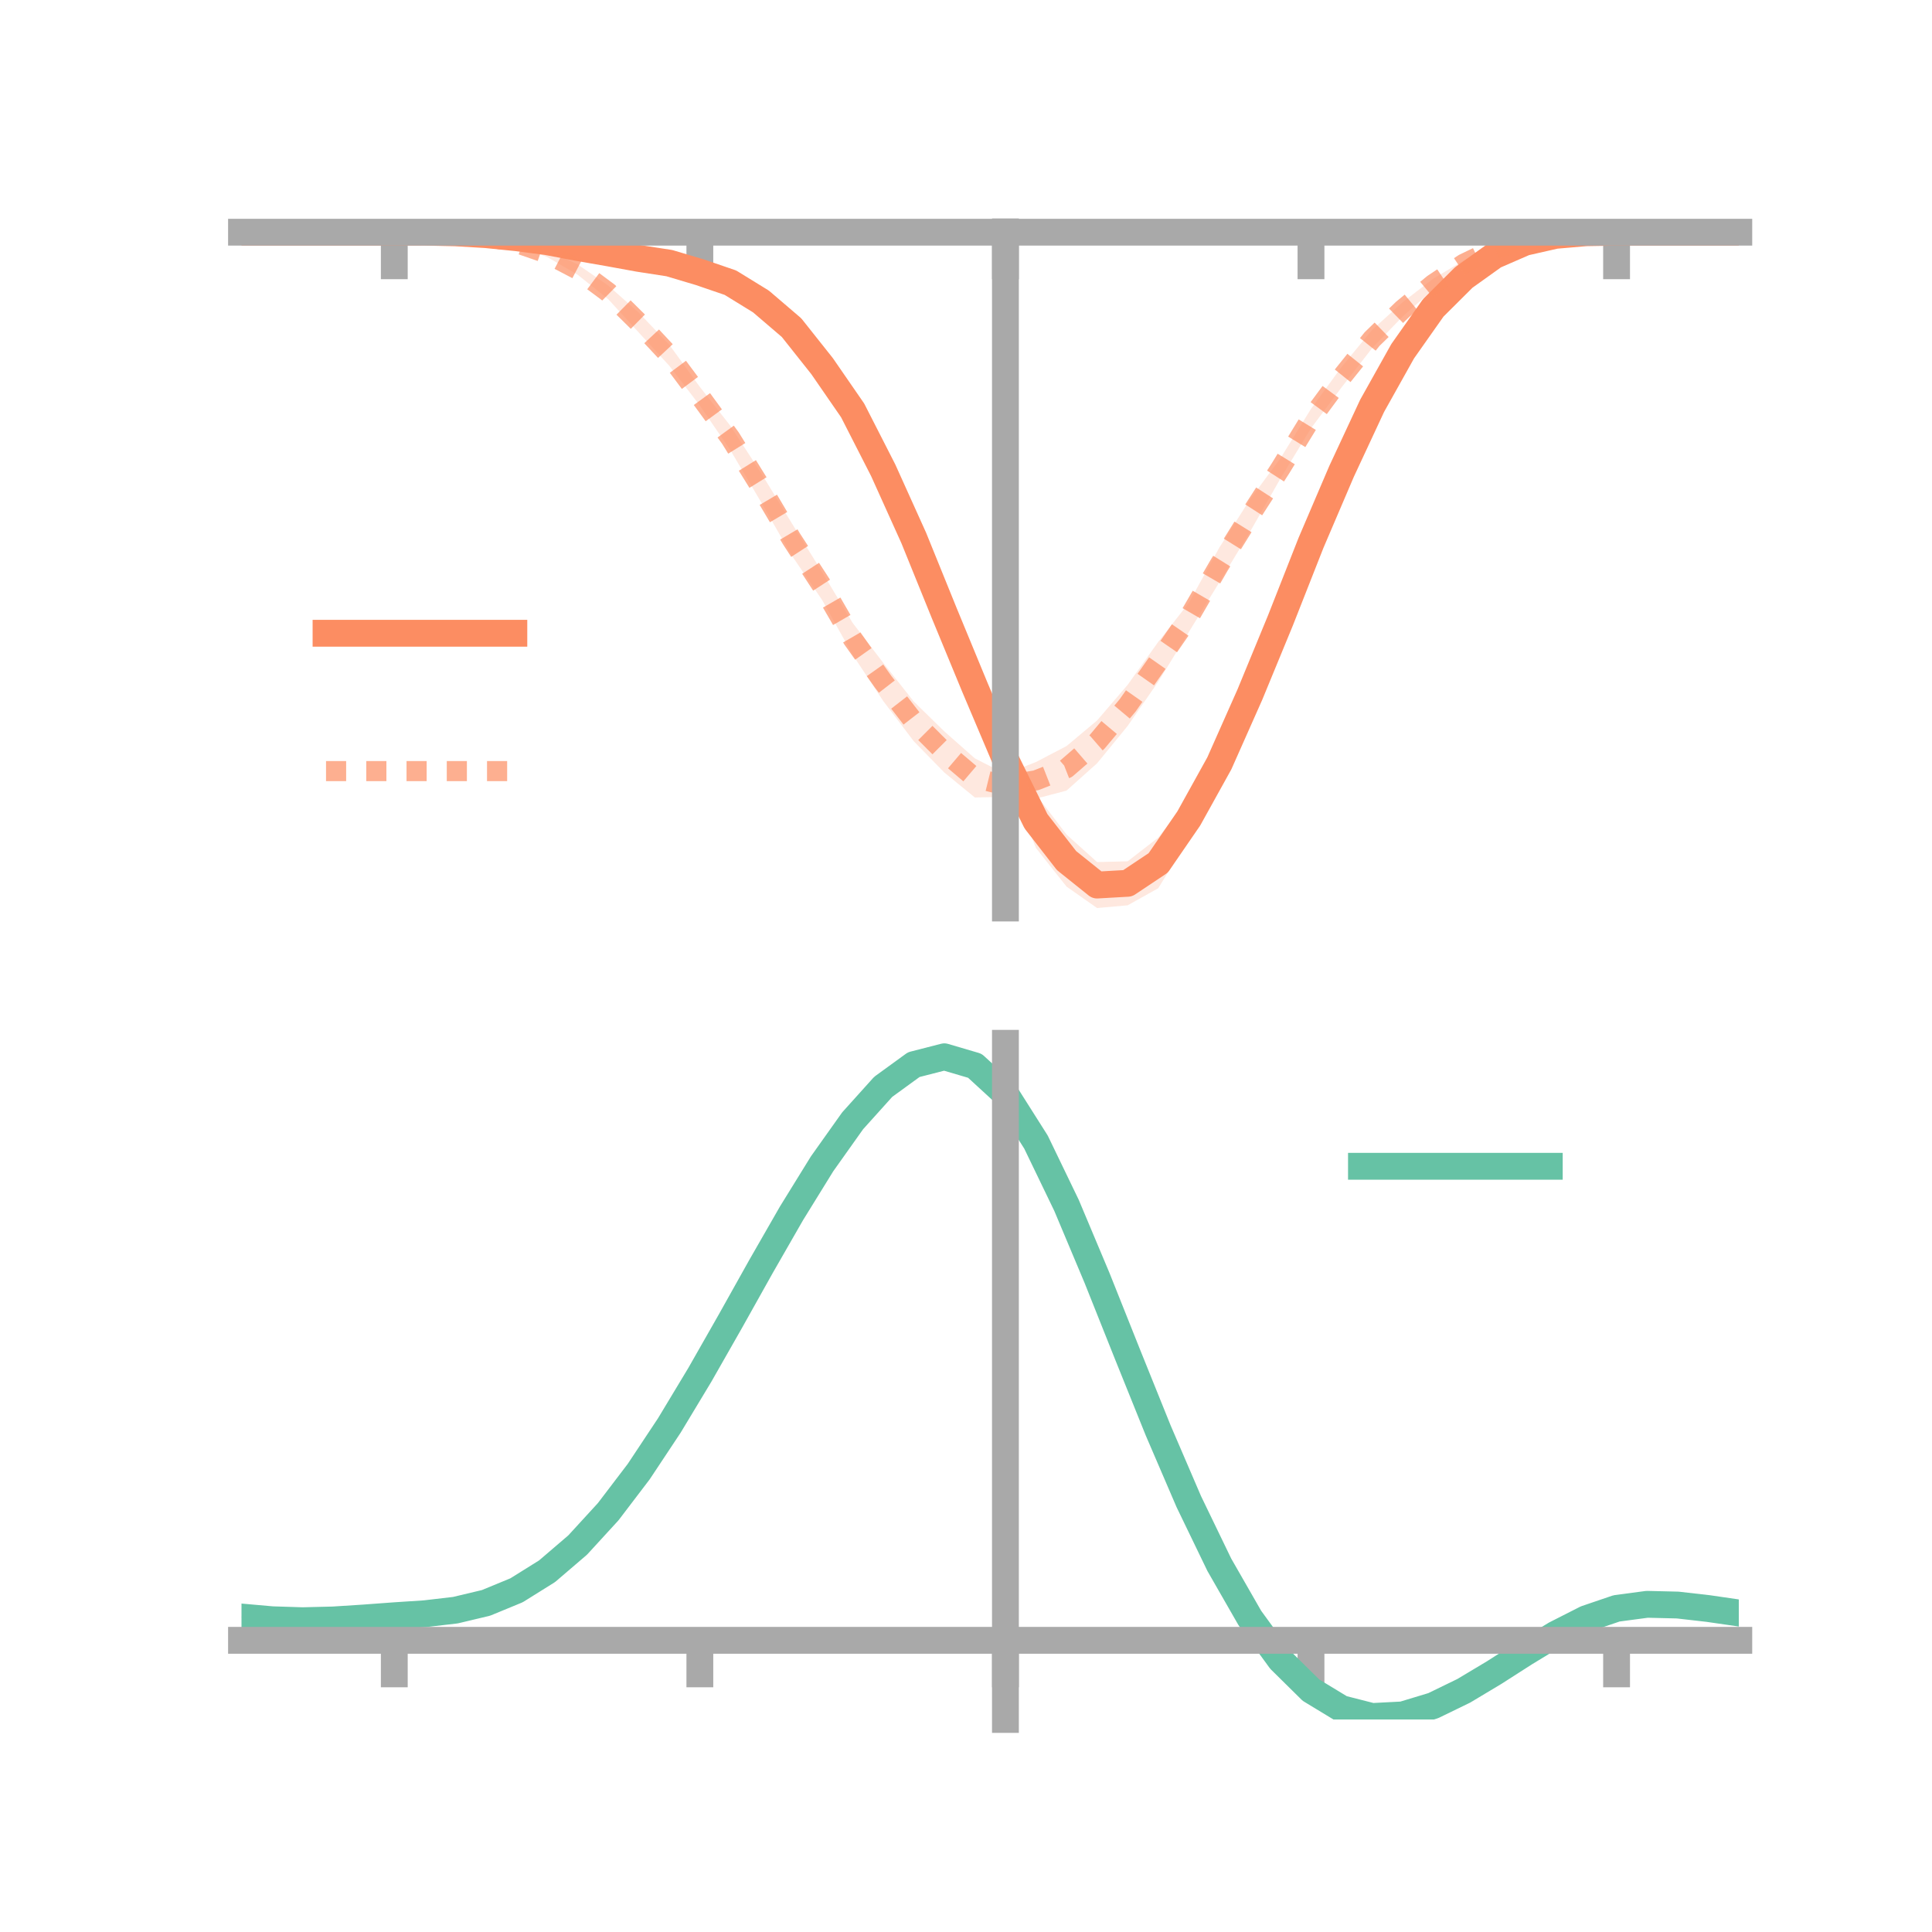 <?xml version="1.0" encoding="utf-8" standalone="no"?>
<!DOCTYPE svg PUBLIC "-//W3C//DTD SVG 1.1//EN"
  "http://www.w3.org/Graphics/SVG/1.1/DTD/svg11.dtd">
<!-- Created with matplotlib (https://matplotlib.org/) -->
<svg height="144pt" version="1.1" viewBox="0 0 144 144" width="144pt" xmlns="http://www.w3.org/2000/svg" xmlns:xlink="http://www.w3.org/1999/xlink">
 <defs>
  <style type="text/css">*{stroke-linecap:butt;stroke-linejoin:round;}</style>
 </defs>
 <g id="figure_1">
  <g id="patch_1">
   <path d="M 0 144 
L 144 144 
L 144 0 
L 0 0 
z
" style="fill:none;"/>
  </g>
  <g id="axes_1">
   <g id="patch_2">
    <path d="M 18 67.68 
L 129.6 67.68 
L 129.6 17.28 
L 18 17.28 
z
" style="fill:none;"/>
   </g>
   <g id="PolyCollection_1">
    <path clip-path="url(#p464adfde59)" d="M 18 17.307 
L 18 17.307 
L 20.278 17.307 
L 22.555 17.307 
L 24.833 17.307 
L 27.11 17.307 
L 29.388 17.307 
L 31.665 17.28 
L 33.943 17.283 
L 36.22 17.337 
L 38.498 17.517 
L 40.776 17.686 
L 43.053 18.111 
L 45.331 18.361 
L 47.608 18.668 
L 49.886 18.971 
L 52.163 19.476 
L 54.441 20.025 
L 56.718 21.524 
L 58.996 23.342 
L 61.273 26.193 
L 63.551 29.247 
L 65.829 33.775 
L 68.106 38.541 
L 70.384 43.727 
L 72.661 49.349 
L 74.939 55.654 
L 77.216 59.218 
L 79.494 62.204 
L 81.771 64.253 
L 84.049 64.197 
L 86.327 62.429 
L 88.604 59.5 
L 90.882 55.639 
L 93.159 50.758 
L 95.437 45.054 
L 97.714 39.586 
L 99.992 34.457 
L 102.269 29.533 
L 104.547 25.557 
L 106.824 22.53 
L 109.102 20.327 
L 111.38 18.832 
L 113.657 17.924 
L 115.935 17.459 
L 118.212 17.322 
L 120.49 17.307 
L 122.767 17.307 
L 125.045 17.307 
L 127.322 17.307 
L 129.6 17.307 
L 129.6 17.307 
L 129.6 17.307 
L 127.322 17.307 
L 125.045 17.307 
L 122.767 17.307 
L 120.49 17.307 
L 118.212 17.373 
L 115.935 17.627 
L 113.657 18.196 
L 111.38 19.269 
L 109.102 21.033 
L 106.824 23.367 
L 104.547 26.8 
L 102.269 30.968 
L 99.992 35.813 
L 97.714 41.338 
L 95.437 47.432 
L 93.159 52.78 
L 90.882 58.153 
L 88.604 62.509 
L 86.327 66.205 
L 84.049 67.477 
L 81.771 67.68 
L 79.494 66.082 
L 77.216 63.208 
L 74.939 57.553 
L 72.661 53.105 
L 70.384 47.701 
L 68.106 41.652 
L 65.829 36.328 
L 63.551 31.932 
L 61.273 28.385 
L 58.996 25.497 
L 56.718 23.418 
L 54.441 22.115 
L 52.163 21.104 
L 49.886 20.253 
L 47.608 19.851 
L 45.331 19.329 
L 43.053 18.784 
L 40.776 18.342 
L 38.498 17.922 
L 36.22 17.639 
L 33.943 17.422 
L 31.665 17.327 
L 29.388 17.307 
L 27.11 17.307 
L 24.833 17.307 
L 22.555 17.307 
L 20.278 17.307 
L 18 17.307 
z
" style="fill:#fc8d62;fill-opacity:0.2;"/>
   </g>
   <g id="PolyCollection_2">
    <path clip-path="url(#p464adfde59)" d="M 18 17.307 
L 18 17.307 
L 20.278 17.307 
L 22.555 17.307 
L 24.833 17.307 
L 27.11 17.307 
L 29.388 17.307 
L 31.665 17.285 
L 33.943 17.278 
L 36.22 17.449 
L 38.498 17.924 
L 40.776 18.649 
L 43.053 19.706 
L 45.331 21.28 
L 47.608 23.299 
L 49.886 25.693 
L 52.163 28.838 
L 54.441 31.744 
L 56.718 35.24 
L 58.996 38.965 
L 61.273 42.631 
L 63.551 46.426 
L 65.829 49.402 
L 68.106 52.286 
L 70.384 54.513 
L 72.661 56.525 
L 74.939 57.691 
L 77.216 56.796 
L 79.494 55.607 
L 81.771 53.699 
L 84.049 51.043 
L 86.327 47.844 
L 88.604 44.941 
L 90.882 40.814 
L 93.159 37.238 
L 95.437 34.157 
L 97.714 30.475 
L 99.992 27.352 
L 102.269 24.589 
L 104.547 22.524 
L 106.824 20.772 
L 109.102 19.41 
L 111.38 18.361 
L 113.657 17.721 
L 115.935 17.44 
L 118.212 17.315 
L 120.49 17.307 
L 122.767 17.307 
L 125.045 17.307 
L 127.322 17.307 
L 129.6 17.307 
L 129.6 17.307 
L 129.6 17.307 
L 127.322 17.307 
L 125.045 17.307 
L 122.767 17.307 
L 120.49 17.307 
L 118.212 17.366 
L 115.935 17.61 
L 113.657 18.046 
L 111.38 18.763 
L 109.102 19.905 
L 106.824 21.583 
L 104.547 23.588 
L 102.269 25.951 
L 99.992 28.873 
L 97.714 31.922 
L 95.437 35.668 
L 93.159 39.651 
L 90.882 43.401 
L 88.604 47.115 
L 86.327 50.812 
L 84.049 54.106 
L 81.771 56.89 
L 79.494 58.925 
L 77.216 59.528 
L 74.939 59.392 
L 72.661 59.44 
L 70.384 57.577 
L 68.106 55.246 
L 65.829 52.247 
L 63.551 48.798 
L 61.273 44.716 
L 58.996 41.378 
L 56.718 37.411 
L 54.441 33.559 
L 52.163 30.226 
L 49.886 27.265 
L 47.608 24.782 
L 45.331 22.297 
L 43.053 20.475 
L 40.776 19.152 
L 38.498 18.296 
L 36.22 17.755 
L 33.943 17.44 
L 31.665 17.333 
L 29.388 17.307 
L 27.11 17.307 
L 24.833 17.307 
L 22.555 17.307 
L 20.278 17.307 
L 18 17.307 
z
" style="fill:#fc8d62;fill-opacity:0.2;"/>
   </g>
   <g id="matplotlib.axis_1">
    <g id="xtick_1">
     <g id="line2d_1">
      <defs>
       <path d="M 0 0 
L 0 3.5 
" id="m4f60fb5a39" style="stroke:#a9a9a9;stroke-width:2;"/>
      </defs>
      <g>
       <use style="fill:#a9a9a9;stroke:#a9a9a9;stroke-width:2;" x="29.388" xlink:href="#m4f60fb5a39" y="17.307"/>
      </g>
     </g>
    </g>
    <g id="xtick_2">
     <g id="line2d_2">
      <g>
       <use style="fill:#a9a9a9;stroke:#a9a9a9;stroke-width:2;" x="52.163" xlink:href="#m4f60fb5a39" y="17.307"/>
      </g>
     </g>
    </g>
    <g id="xtick_3">
     <g id="line2d_3">
      <g>
       <use style="fill:#a9a9a9;stroke:#a9a9a9;stroke-width:2;" x="74.939" xlink:href="#m4f60fb5a39" y="17.307"/>
      </g>
     </g>
    </g>
    <g id="xtick_4">
     <g id="line2d_4">
      <g>
       <use style="fill:#a9a9a9;stroke:#a9a9a9;stroke-width:2;" x="97.714" xlink:href="#m4f60fb5a39" y="17.307"/>
      </g>
     </g>
    </g>
    <g id="xtick_5">
     <g id="line2d_5">
      <g>
       <use style="fill:#a9a9a9;stroke:#a9a9a9;stroke-width:2;" x="120.49" xlink:href="#m4f60fb5a39" y="17.307"/>
      </g>
     </g>
    </g>
   </g>
   <g id="matplotlib.axis_2"/>
   <g id="line2d_6">
    <path clip-path="url(#p464adfde59)" d="M 18 17.307 
L 20.278 17.307 
L 22.555 17.307 
L 24.833 17.307 
L 27.11 17.307 
L 29.388 17.307 
L 31.665 17.303 
L 33.943 17.353 
L 36.22 17.488 
L 38.498 17.719 
L 40.776 18.014 
L 43.053 18.448 
L 45.331 18.845 
L 47.608 19.26 
L 49.886 19.612 
L 52.163 20.29 
L 54.441 21.07 
L 56.718 22.471 
L 58.996 24.42 
L 61.273 27.289 
L 63.551 30.59 
L 65.829 35.052 
L 68.106 40.097 
L 70.384 45.714 
L 72.661 51.227 
L 74.939 56.603 
L 77.216 61.213 
L 79.494 64.143 
L 81.771 65.967 
L 84.049 65.837 
L 86.327 64.317 
L 88.604 61.004 
L 90.882 56.896 
L 93.159 51.769 
L 95.437 46.243 
L 97.714 40.462 
L 99.992 35.135 
L 102.269 30.25 
L 104.547 26.179 
L 106.824 22.948 
L 109.102 20.68 
L 111.38 19.05 
L 113.657 18.06 
L 115.935 17.543 
L 118.212 17.347 
L 120.49 17.307 
L 122.767 17.307 
L 125.045 17.307 
L 127.322 17.307 
L 129.6 17.307 
" style="fill:none;stroke:#fc8d62;stroke-linecap:square;stroke-width:2;"/>
   </g>
   <g id="line2d_7">
    <path clip-path="url(#p464adfde59)" d="M 18 17.307 
L 20.278 17.307 
L 22.555 17.307 
L 24.833 17.307 
L 27.11 17.307 
L 29.388 17.307 
L 31.665 17.309 
L 33.943 17.359 
L 36.22 17.602 
L 38.498 18.11 
L 40.776 18.9 
L 43.053 20.091 
L 45.331 21.789 
L 47.608 24.04 
L 49.886 26.479 
L 52.163 29.532 
L 54.441 32.652 
L 56.718 36.326 
L 58.996 40.172 
L 61.273 43.673 
L 63.551 47.612 
L 65.829 50.824 
L 68.106 53.766 
L 70.384 56.045 
L 72.661 57.982 
L 74.939 58.541 
L 77.216 58.162 
L 79.494 57.266 
L 81.771 55.294 
L 84.049 52.575 
L 86.327 49.328 
L 88.604 46.028 
L 90.882 42.107 
L 93.159 38.444 
L 95.437 34.913 
L 97.714 31.198 
L 99.992 28.112 
L 102.269 25.27 
L 104.547 23.056 
L 106.824 21.177 
L 109.102 19.658 
L 111.38 18.562 
L 113.657 17.883 
L 115.935 17.525 
L 118.212 17.34 
L 120.49 17.307 
L 122.767 17.307 
L 125.045 17.307 
L 127.322 17.307 
L 129.6 17.307 
" style="fill:none;stroke:#fc8d62;stroke-dasharray:1.5,1.5;stroke-dashoffset:0;stroke-opacity:0.7;stroke-width:1.5;"/>
   </g>
   <g id="patch_3">
    <path d="M 74.939 67.68 
L 74.939 17.28 
" style="fill:none;stroke:#a9a9a9;stroke-linecap:square;stroke-linejoin:miter;stroke-width:2;"/>
   </g>
   <g id="patch_4">
    <path d="M 129.6 67.68 
L 129.6 17.28 
" style="fill:none;"/>
   </g>
   <g id="patch_5">
    <path d="M 18 17.307 
L 129.6 17.307 
" style="fill:none;stroke:#a9a9a9;stroke-linecap:square;stroke-linejoin:miter;stroke-width:2;"/>
   </g>
   <g id="patch_6">
    <path d="M 18 17.28 
L 129.6 17.28 
" style="fill:none;"/>
   </g>
   <g id="legend_1">
    <g id="line2d_8">
     <path d="M 24.3 47.2 
L 38.3 47.2 
" style="fill:none;stroke:#fc8d62;stroke-linecap:square;stroke-width:2;"/>
    </g>
    <g id="line2d_9"/>
    <g id="text_1">
     <!--   -->
     <g transform="translate(43.9 49.65)scale(0.07 -0.07)">
      <defs>
       <path id="DejaVuSans-32"/>
      </defs>
      <use xlink:href="#DejaVuSans-32"/>
     </g>
    </g>
    <g id="line2d_10">
     <path d="M 24.3 57.474 
L 38.3 57.474 
" style="fill:none;stroke:#fc8d62;stroke-dasharray:1.5,1.5;stroke-dashoffset:0;stroke-opacity:0.7;stroke-width:1.5;"/>
    </g>
    <g id="line2d_11"/>
    <g id="text_2">
     <!--   -->
     <g transform="translate(43.9 59.924)scale(0.07 -0.07)">
      <use xlink:href="#DejaVuSans-32"/>
     </g>
    </g>
   </g>
  </g>
  <g id="axes_2">
   <g id="patch_7">
    <path d="M 18 128.16 
L 129.6 128.16 
L 129.6 77.76 
L 18 77.76 
z
" style="fill:none;"/>
   </g>
   <g id="PolyCollection_3">
    <path clip-path="url(#pa9c1c57d1f)" d="M 18 120.564 
L 18 120.483 
L 20.278 120.697 
L 22.555 120.772 
L 24.833 120.709 
L 27.11 120.554 
L 29.388 120.377 
L 31.665 120.222 
L 33.943 119.95 
L 36.22 119.402 
L 38.498 118.451 
L 40.776 117.006 
L 43.053 115.015 
L 45.331 112.47 
L 47.608 109.403 
L 49.886 105.881 
L 52.163 102.005 
L 54.441 97.905 
L 56.718 93.735 
L 58.996 89.67 
L 61.273 85.899 
L 63.551 82.622 
L 65.829 80.04 
L 68.106 78.354 
L 70.384 77.76 
L 72.661 78.443 
L 74.939 80.57 
L 77.216 84.22 
L 79.494 89.014 
L 81.771 94.515 
L 84.049 100.317 
L 86.327 106.061 
L 88.604 111.448 
L 90.882 116.244 
L 93.159 120.28 
L 95.437 123.456 
L 97.714 125.731 
L 99.992 127.127 
L 102.269 127.715 
L 104.547 127.604 
L 106.824 126.929 
L 109.102 125.841 
L 111.38 124.5 
L 113.657 123.069 
L 115.935 121.706 
L 118.212 120.564 
L 120.49 119.794 
L 122.767 119.493 
L 125.045 119.554 
L 127.322 119.823 
L 129.6 120.168 
L 129.6 120.277 
L 129.6 120.277 
L 127.322 119.958 
L 125.045 119.709 
L 122.767 119.659 
L 120.49 119.965 
L 118.212 120.747 
L 115.935 121.918 
L 113.657 123.328 
L 111.38 124.813 
L 109.102 126.204 
L 106.824 127.332 
L 104.547 128.033 
L 102.269 128.16 
L 99.992 127.586 
L 97.714 126.219 
L 95.437 124.001 
L 93.159 120.923 
L 90.882 117.021 
L 88.604 112.389 
L 86.327 107.183 
L 84.049 101.627 
L 81.771 96.009 
L 79.494 90.677 
L 77.216 86.027 
L 74.939 82.489 
L 72.661 80.432 
L 70.384 79.775 
L 68.106 80.35 
L 65.829 81.973 
L 63.551 84.451 
L 61.273 87.59 
L 58.996 91.192 
L 56.718 95.068 
L 54.441 99.038 
L 52.163 102.936 
L 49.886 106.617 
L 47.608 109.962 
L 45.331 112.878 
L 43.053 115.305 
L 40.776 117.214 
L 38.498 118.612 
L 36.22 119.54 
L 33.943 120.075 
L 31.665 120.336 
L 29.388 120.479 
L 27.11 120.639 
L 24.833 120.775 
L 22.555 120.824 
L 20.278 120.755 
L 18 120.564 
z
" style="fill:#66c2a5;fill-opacity:0.2;"/>
   </g>
   <g id="matplotlib.axis_3">
    <g id="xtick_6">
     <g id="line2d_12">
      <g>
       <use style="fill:#a9a9a9;stroke:#a9a9a9;stroke-width:2;" x="29.388" xlink:href="#m4f60fb5a39" y="122.259"/>
      </g>
     </g>
    </g>
    <g id="xtick_7">
     <g id="line2d_13">
      <g>
       <use style="fill:#a9a9a9;stroke:#a9a9a9;stroke-width:2;" x="52.163" xlink:href="#m4f60fb5a39" y="122.259"/>
      </g>
     </g>
    </g>
    <g id="xtick_8">
     <g id="line2d_14">
      <g>
       <use style="fill:#a9a9a9;stroke:#a9a9a9;stroke-width:2;" x="74.939" xlink:href="#m4f60fb5a39" y="122.259"/>
      </g>
     </g>
    </g>
    <g id="xtick_9">
     <g id="line2d_15">
      <g>
       <use style="fill:#a9a9a9;stroke:#a9a9a9;stroke-width:2;" x="97.714" xlink:href="#m4f60fb5a39" y="122.259"/>
      </g>
     </g>
    </g>
    <g id="xtick_10">
     <g id="line2d_16">
      <g>
       <use style="fill:#a9a9a9;stroke:#a9a9a9;stroke-width:2;" x="120.49" xlink:href="#m4f60fb5a39" y="122.259"/>
      </g>
     </g>
    </g>
   </g>
   <g id="matplotlib.axis_4"/>
   <g id="line2d_17">
    <path clip-path="url(#pa9c1c57d1f)" d="M 18 120.524 
L 20.278 120.726 
L 22.555 120.798 
L 24.833 120.742 
L 27.11 120.596 
L 29.388 120.428 
L 31.665 120.279 
L 33.943 120.013 
L 36.22 119.471 
L 38.498 118.532 
L 40.776 117.11 
L 43.053 115.16 
L 45.331 112.674 
L 47.608 109.683 
L 49.886 106.249 
L 52.163 102.47 
L 54.441 98.471 
L 56.718 94.401 
L 58.996 90.431 
L 61.273 86.745 
L 63.551 83.537 
L 65.829 81.007 
L 68.106 79.352 
L 70.384 78.767 
L 72.661 79.437 
L 74.939 81.529 
L 77.216 85.123 
L 79.494 89.845 
L 81.771 95.262 
L 84.049 100.972 
L 86.327 106.622 
L 88.604 111.918 
L 90.882 116.632 
L 93.159 120.602 
L 95.437 123.729 
L 97.714 125.975 
L 99.992 127.357 
L 102.269 127.937 
L 104.547 127.819 
L 106.824 127.13 
L 109.102 126.022 
L 111.38 124.657 
L 113.657 123.199 
L 115.935 121.812 
L 118.212 120.655 
L 120.49 119.879 
L 122.767 119.576 
L 125.045 119.631 
L 127.322 119.891 
L 129.6 120.222 
" style="fill:none;stroke:#66c2a5;stroke-linecap:square;stroke-width:2;"/>
   </g>
   <g id="patch_8">
    <path d="M 74.939 128.16 
L 74.939 77.76 
" style="fill:none;stroke:#a9a9a9;stroke-linecap:square;stroke-linejoin:miter;stroke-width:2;"/>
   </g>
   <g id="patch_9">
    <path d="M 129.6 128.16 
L 129.6 77.76 
" style="fill:none;"/>
   </g>
   <g id="patch_10">
    <path d="M 18 122.259 
L 129.6 122.259 
" style="fill:none;stroke:#a9a9a9;stroke-linecap:square;stroke-linejoin:miter;stroke-width:2;"/>
   </g>
   <g id="patch_11">
    <path d="M 18 77.76 
L 129.6 77.76 
" style="fill:none;"/>
   </g>
   <g id="legend_2">
    <g id="line2d_18">
     <path d="M 101.475 86.929 
L 115.475 86.929 
" style="fill:none;stroke:#66c2a5;stroke-linecap:square;stroke-width:2;"/>
    </g>
    <g id="line2d_19"/>
    <g id="text_3">
     <!--   -->
     <g transform="translate(121.075 89.379)scale(0.07 -0.07)">
      <use xlink:href="#DejaVuSans-32"/>
     </g>
    </g>
   </g>
  </g>
 </g>
 <defs>
  <clipPath id="p464adfde59">
   <rect height="50.4" width="111.6" x="18" y="17.28"/>
  </clipPath>
  <clipPath id="pa9c1c57d1f">
   <rect height="50.4" width="111.6" x="18" y="77.76"/>
  </clipPath>
 </defs>
</svg>
